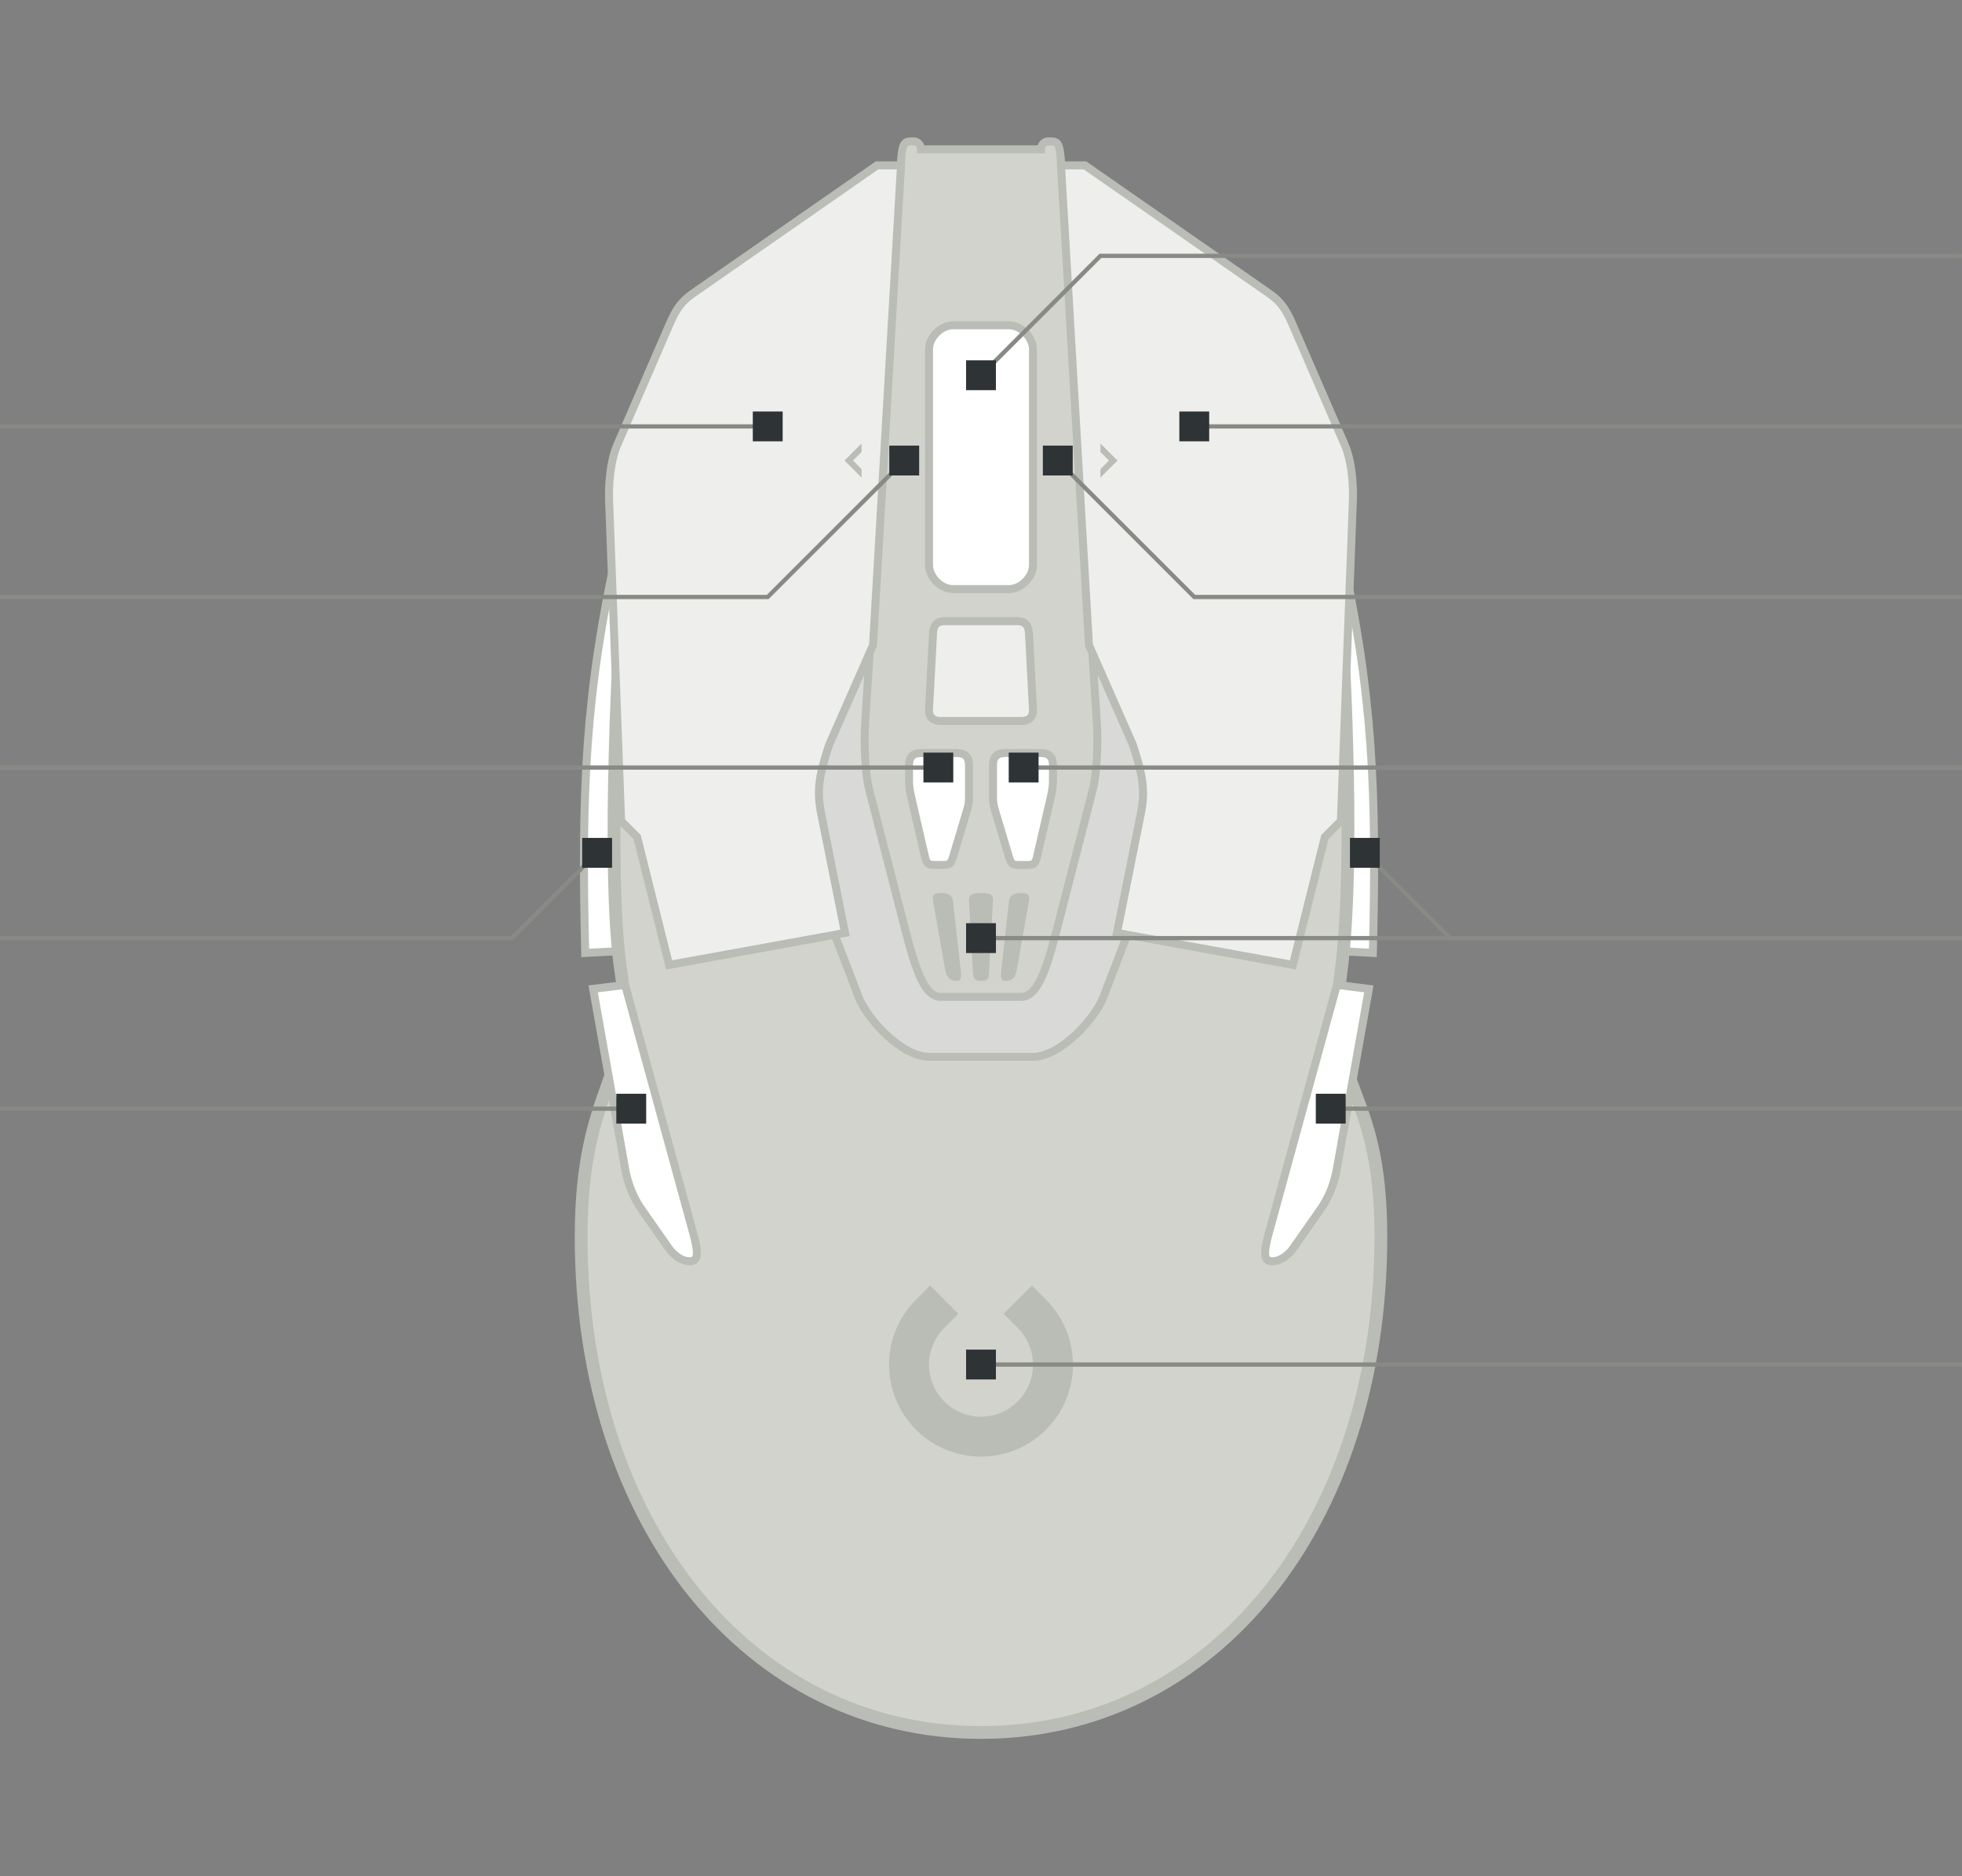 <svg xmlns="http://www.w3.org/2000/svg" xmlns:svg="http://www.w3.org/2000/svg" id="svg2" width="460" height="440" version="1.1" viewBox="0 0 460 440"><rect x="0" y="0" width="460" height="440" fill="#808080" stroke="none"/><style id="style5346"/><g id="Device" transform="translate(0,2.667)" style="display:inline"><path style="color:#000;display:inline;overflow:visible;visibility:visible;fill:#fff;fill-opacity:1;fill-rule:nonzero;stroke:#babdb6;stroke-width:1.875;stroke-linecap:butt;stroke-linejoin:miter;stroke-miterlimit:4;stroke-dasharray:none;stroke-dashoffset:0;stroke-opacity:1;marker:none;enable-background:accumulate" id="button6" d="m 321.875,220.802 -17.812,-0.938 10.312,-93.75 c 7.5,33.75 8.438,56.719 7.5,94.688 z"/><path id="button4" d="m 137.206,220.802 17.812,-0.938 -10.312,-93.75 c -7.5,33.75 -8.438,56.719 -7.5,94.688 z" style="color:#000;display:inline;overflow:visible;visibility:visible;fill:#fff;fill-opacity:1;fill-rule:nonzero;stroke:#babdb6;stroke-width:1.875;stroke-linecap:butt;stroke-linejoin:miter;stroke-miterlimit:4;stroke-dasharray:none;stroke-dashoffset:0;stroke-opacity:1;marker:none;enable-background:accumulate"/><path id="path3894" d="m 145.625,141.115 c 0,0 -3.75,60 0,84.375 3.75,24.375 -9.375,25.824 -9.375,61.875 0,67.5 39.375,116.25 93.75,116.25 54.375,0 93.75,-48.75 93.75,-116.25 0,-36.051 -13.125,-33.75 -9.375,-61.875 3.75,-28.125 0,-84.375 0,-84.375" style="display:inline;fill:#d3d3ce;fill-opacity:1;stroke:#babdb6;stroke-width:3;stroke-linecap:butt;stroke-linejoin:miter;stroke-miterlimit:4;stroke-dasharray:none;stroke-opacity:1"/><path id="path3891" d="m 254.375,134.552 22.5,49.219 -17.812,46.406 c -1.656,5.519 -10.312,15 -16.875,15 h -24.375 c -6.562,0 -15.219,-9.481 -16.875,-15 l -17.812,-46.406 22.5,-49.219" style="color:#000;display:inline;overflow:visible;visibility:visible;fill:#d9dad7;fill-opacity:1;fill-rule:nonzero;stroke:#babdb6;stroke-width:1.875;stroke-linecap:butt;stroke-linejoin:miter;stroke-miterlimit:4;stroke-dasharray:none;stroke-dashoffset:0;stroke-opacity:1;marker:none;enable-background:accumulate"/><path id="path3887" d="m 220.625,231.115 c -3.75,0 -5.821,-5.762 -8.438,-15.938 l -8.438,-32.812 c -0.964,-3.75 -1.177,-11.25 -0.938,-15 L 211.25,35.177 c 0.299,-4.678 0.938,-4.688 2.812,-4.688 1.875,0 1.875,1.875 1.875,1.875 h 28.125 c 0,0 0,-1.875 1.875,-1.875 1.875,-1e-6 2.514,0.009 2.812,4.688 l 8.438,132.187 c 0.239,3.75 0.027,11.25 -0.938,15 l -8.438,32.812 c -2.617,10.176 -4.688,15.938 -8.438,15.938 z" style="color:#000;display:inline;overflow:visible;visibility:visible;fill:#d3d3ce;fill-opacity:1;fill-rule:nonzero;stroke:#babdb6;stroke-width:1.875;stroke-linecap:butt;stroke-linejoin:miter;stroke-miterlimit:4;stroke-dasharray:none;stroke-dashoffset:0;stroke-opacity:1;marker:none;enable-background:accumulate"/><path style="color:#000;display:inline;overflow:visible;visibility:visible;fill:#eeeeec;fill-opacity:1;fill-rule:nonzero;stroke:#babdb6;stroke-width:1.875;stroke-linecap:butt;stroke-linejoin:miter;stroke-miterlimit:4;stroke-dasharray:none;stroke-dashoffset:0;stroke-opacity:1;marker:none;enable-background:accumulate" id="button1" d="m 248.75,36.115 h 5.625 l 43.125,30 c 2.812,1.957 3.991,3.729 5.625,7.5 l 12.188,28.125 c 1.625,3.75 2.016,9.375 1.875,13.125 l -2.812,75 -3.75,3.75 -7.5,30 -41.25,-7.5 5.625,-28.125 c 1.125,-5.625 0.225,-9.375 -1.875,-15.938 l -10.312,-23.438 z"/><path style="color:#000;display:inline;overflow:visible;visibility:visible;fill:#fff;fill-opacity:1;fill-rule:nonzero;stroke:#babdb6;stroke-width:1.875;stroke-linecap:butt;stroke-linejoin:miter;stroke-miterlimit:4;stroke-dasharray:none;stroke-dashoffset:0;stroke-opacity:1;marker:none;enable-background:accumulate" id="button5" d="m 320.938,229.24 -7.5,-0.938 -15.938,58.125 c -0.771,2.812 -1.532,6.125 0,6.562 2.016,0.576 4.423,-1.095 5.625,-2.812 l 6.562,-9.375 c 1.652,-2.36 3.098,-5.625 3.75,-9.375 z"/><path style="color:#000;display:inline;overflow:visible;visibility:visible;fill:#fff;fill-opacity:1;fill-rule:nonzero;stroke:#babdb6;stroke-width:1.875;stroke-linecap:butt;stroke-linejoin:miter;stroke-miterlimit:4;stroke-dasharray:none;stroke-dashoffset:0;stroke-opacity:1;marker:none;enable-background:accumulate" id="button8" d="m 232.812,176.74 v 7.5 c 0,1.875 0.362,2.769 0.938,4.688 l 2.812,9.375 c 0.562,1.875 0.928,1.875 2.812,1.875 h 0.938 c 1.875,0 2.38,0 2.812,-1.875 l 2.812,-12.188 c 0.431,-1.868 0.938,-3.75 0.938,-5.625 v -3.75 c 0,-1.875 -0.938,-2.812 -2.812,-2.812 h -8.438 c -1.875,0 -2.812,0.938 -2.812,2.812 z"/><path id="button3" d="m 139.062,229.24 7.5,-0.938 15.938,58.125 c 0.771,2.812 1.532,6.125 0,6.562 -2.016,0.576 -4.423,-1.095 -5.625,-2.812 l -6.562,-9.375 c -1.652,-2.36 -3.084,-5.627 -3.75,-9.375 z" style="color:#000;display:inline;overflow:visible;visibility:visible;fill:#fff;fill-opacity:1;fill-rule:nonzero;stroke:#babdb6;stroke-width:1.875;stroke-linecap:butt;stroke-linejoin:miter;stroke-miterlimit:4;stroke-dasharray:none;stroke-dashoffset:0;stroke-opacity:1;marker:none;enable-background:accumulate"/><path id="button0" d="m 211.25,36.115 h -5.625 L 162.5,66.115 c -2.812,1.957 -3.991,3.729 -5.625,7.5 l -12.188,28.125 c -1.625,3.75 -2.022,9.375 -1.875,13.125 l 2.812,75 3.75,3.75 7.5,30 41.25,-7.5 -5.625,-28.125 c -1.125,-5.625 -0.255,-9.385 1.875,-15.938 l 10.312,-23.437 z" style="color:#000;display:inline;overflow:visible;visibility:visible;fill:#eeeeec;fill-opacity:1;fill-rule:nonzero;stroke:#babdb6;stroke-width:1.875;stroke-linecap:butt;stroke-linejoin:miter;stroke-miterlimit:4;stroke-dasharray:none;stroke-dashoffset:0;stroke-opacity:1;marker:none;enable-background:accumulate"/><path id="led1" d="m 220.625,206.74 c 1.875,0 2.688,0.755 2.812,1.875 l 1.875,16.875 c 0.104,0.938 0,1.875 -0.938,1.875 -1.875,0 -2.482,-0.938 -2.812,-2.812 l -2.812,-15.938 c -0.196,-1.11 0,-1.875 1.875,-1.875 z m 18.75,0 c -1.875,0 -2.688,0.755 -2.812,1.875 l -1.875,16.875 c -0.104,0.938 0,1.875 0.938,1.875 1.875,0 2.482,-0.938 2.812,-2.812 l 2.812,-15.938 c 0.196,-1.11 0,-1.875 -1.875,-1.875 z m -7.5,18.75 0.938,-16.875 c 0.049,-0.883 0.06,-1.875 -2.782,-1.875 -2.843,0 -2.892,0.992 -2.843,1.875 l 0.938,16.875 c 0.049,0.883 0,1.875 1.905,1.875 1.905,0 1.796,-0.992 1.845,-1.875 z" style="color:#000;display:inline;overflow:visible;visibility:visible;fill:#babdb6;fill-opacity:1;stroke:none;stroke-width:9.375;stroke-linecap:square;stroke-linejoin:bevel;stroke-miterlimit:4;stroke-dasharray:none;stroke-dashoffset:0;stroke-opacity:1;marker:none;enable-background:accumulate"/><path id="button2" d="m 236.562,135.49 c 2.812,0 5.625,-2.812 5.625,-5.625 V 79.24 c 0,-2.812 -2.812,-5.625 -5.625,-5.625 h -13.125 c -2.812,0 -5.625,2.812 -5.625,5.625 v 50.625 c 0,2.812 2.812,5.625 5.625,5.625 z" style="color:#000;display:inline;overflow:visible;visibility:visible;fill:#fff;fill-opacity:1;fill-rule:nonzero;stroke:#babdb6;stroke-width:1.875;stroke-linecap:butt;stroke-linejoin:miter;stroke-miterlimit:4;stroke-dasharray:none;stroke-dashoffset:0;stroke-opacity:1;marker:none;enable-background:accumulate"/><path id="path3927" d="m 221.562,142.99 c -1.875,0 -2.707,0.94 -2.806,2.812 l -0.944,17.813 c -0.099,1.872 0.938,2.812 2.812,2.812 h 18.75 c 1.875,0 2.911,-0.94 2.812,-2.812 l -0.938,-17.812 c -0.099,-1.872 -0.938,-2.812 -2.812,-2.812 z" style="color:#000;display:inline;overflow:visible;visibility:visible;fill:#eeeeec;fill-opacity:1;fill-rule:nonzero;stroke:#babdb6;stroke-width:1.875;stroke-linecap:butt;stroke-linejoin:miter;stroke-miterlimit:4;stroke-dasharray:none;stroke-dashoffset:0;stroke-opacity:1;marker:none;enable-background:accumulate"/><path id="button7" d="m 227.188,176.74 v 7.5 c 0,1.875 -0.362,2.769 -0.938,4.688 l -2.812,9.375 c -0.562,1.875 -0.928,1.875 -2.812,1.875 h -0.938 c -1.875,0 -2.38,0 -2.812,-1.875 l -2.812,-12.188 c -0.431,-1.868 -0.938,-3.75 -0.938,-5.625 v -3.75 c 0,-1.875 0.938,-2.812 2.812,-2.812 h 8.438 c 1.875,0 2.812,0.938 2.812,2.812 z" style="color:#000;display:inline;overflow:visible;visibility:visible;fill:#fff;fill-opacity:1;fill-rule:nonzero;stroke:#babdb6;stroke-width:1.875;stroke-linecap:butt;stroke-linejoin:miter;stroke-miterlimit:4;stroke-dasharray:none;stroke-dashoffset:0;stroke-opacity:1;marker:none;enable-background:accumulate"/><path style="fill:none;fill-opacity:.392;stroke:#babdb6;stroke-width:9.375;stroke-linecap:square;stroke-linejoin:bevel;stroke-miterlimit:4;stroke-dasharray:none;stroke-opacity:1" id="led0" d="m 241.932,305.432 a 16.875,16.875 0 0 1 0,23.865 16.875,16.875 0 0 1 -23.865,1e-5 16.875,16.875 0 0 1 0,-23.865"/><path style="opacity:1;vector-effect:none;fill:#babdb6;fill-opacity:1;fill-rule:evenodd;stroke:none;stroke-width:9.375;stroke-linecap:square;stroke-linejoin:bevel;stroke-miterlimit:4;stroke-dasharray:none;stroke-dashoffset:0;stroke-opacity:1" id="button9" d="m 202,104 v 2 l -2,2 2,2 v 2 l -4,-4 z" transform="translate(0,-2.667)"/><path style="opacity:1;vector-effect:none;fill:#babdb6;fill-opacity:1;fill-rule:evenodd;stroke:none;stroke-width:9.375;stroke-linecap:square;stroke-linejoin:bevel;stroke-miterlimit:4;stroke-dasharray:none;stroke-dashoffset:0;stroke-opacity:1" id="button10" d="m 258,104 v 2 l 2,2 -2,2 v 2 l 4,-4 z" transform="translate(0,-2.667)"/></g><g id="Buttons" style="display:inline"><g id="button0-path"><path id="path4699" d="M 180,100 H 1" style="opacity:1;vector-effect:none;fill:none;fill-opacity:1;fill-rule:evenodd;stroke:#888a85;stroke-width:1;stroke-linecap:square;stroke-linejoin:miter;stroke-miterlimit:4;stroke-dasharray:none;stroke-dashoffset:0;stroke-opacity:1"/><rect id="rect4744-7" width="7" height="7" x="176.5" y="96.5" style="display:inline;opacity:1;vector-effect:none;fill:#2e3436;fill-opacity:1;stroke:none;stroke-width:0;stroke-linecap:butt;stroke-linejoin:miter;stroke-miterlimit:4;stroke-dasharray:none;stroke-dashoffset:0;stroke-opacity:1;marker:none"/><rect style="text-align:end;display:inline;fill:#888a85;fill-opacity:1;stroke:none;stroke-width:1" id="button0-leader" width="1" height="1" x="0" y="99.5"/></g><g id="button9-path"><path id="path4697" d="m 212,108 -32,32 H 1" style="opacity:1;vector-effect:none;fill:none;fill-opacity:1;fill-rule:evenodd;stroke:#888a85;stroke-width:1;stroke-linecap:square;stroke-linejoin:miter;stroke-miterlimit:4;stroke-dasharray:none;stroke-dashoffset:0;stroke-opacity:1"/><rect id="rect4744" width="7" height="7" x="208.5" y="104.5" style="display:inline;opacity:1;vector-effect:none;fill:#2e3436;fill-opacity:1;stroke:none;stroke-width:0;stroke-linecap:butt;stroke-linejoin:miter;stroke-miterlimit:4;stroke-dasharray:none;stroke-dashoffset:0;stroke-opacity:1;marker:none"/><rect style="text-align:end;display:inline;fill:#888a85;fill-opacity:1;stroke:none;stroke-width:1" id="button9-leader" width="1" height="1" x="0" y="139.5"/></g><g id="button7-path"><path id="path4695" d="M 221,180 H 1" style="opacity:1;vector-effect:none;fill:none;fill-opacity:1;fill-rule:evenodd;stroke:#888a85;stroke-width:1;stroke-linecap:square;stroke-linejoin:miter;stroke-miterlimit:4;stroke-dasharray:none;stroke-dashoffset:0;stroke-opacity:1"/><rect id="rect4744-0" width="7" height="7" x="216.5" y="176.5" style="display:inline;opacity:1;vector-effect:none;fill:#2e3436;fill-opacity:1;stroke:none;stroke-width:0;stroke-linecap:butt;stroke-linejoin:miter;stroke-miterlimit:4;stroke-dasharray:none;stroke-dashoffset:0;stroke-opacity:1;marker:none"/><rect style="text-align:end;display:inline;fill:#888a85;fill-opacity:1;stroke:none;stroke-width:1" id="button7-leader" width="1" height="1" x="0" y="179.5"/></g><g id="button4-path"><path id="path4693" d="m 140,200 -20,20 H 1" style="opacity:1;vector-effect:none;fill:none;fill-opacity:1;fill-rule:evenodd;stroke:#888a85;stroke-width:1;stroke-linecap:square;stroke-linejoin:miter;stroke-miterlimit:4;stroke-dasharray:none;stroke-dashoffset:0;stroke-opacity:1"/><rect id="rect4744-9" width="7" height="7" x="136.5" y="196.5" style="display:inline;opacity:1;vector-effect:none;fill:#2e3436;fill-opacity:1;stroke:none;stroke-width:0;stroke-linecap:butt;stroke-linejoin:miter;stroke-miterlimit:4;stroke-dasharray:none;stroke-dashoffset:0;stroke-opacity:1;marker:none"/><rect style="text-align:end;display:inline;fill:#888a85;fill-opacity:1;stroke:none;stroke-width:1" id="button4-leader" width="1" height="1" x="0" y="219.5"/></g><g id="button3-path"><path id="path4691" d="M 148,260 H 1" style="opacity:1;vector-effect:none;fill:none;fill-opacity:1;fill-rule:evenodd;stroke:#888a85;stroke-width:1;stroke-linecap:square;stroke-linejoin:miter;stroke-miterlimit:4;stroke-dasharray:none;stroke-dashoffset:0;stroke-opacity:1"/><rect id="rect4744-1" width="7" height="7" x="144.5" y="256.5" style="display:inline;opacity:1;vector-effect:none;fill:#2e3436;fill-opacity:1;stroke:none;stroke-width:0;stroke-linecap:butt;stroke-linejoin:miter;stroke-miterlimit:4;stroke-dasharray:none;stroke-dashoffset:0;stroke-opacity:1;marker:none"/><rect style="text-align:end;display:inline;fill:#888a85;fill-opacity:1;stroke:none;stroke-width:1" id="button3-leader" width="1" height="1" x="0" y="259.5"/></g><g id="button5-path"><path id="path4711" d="M 312,260 H 459" style="opacity:1;vector-effect:none;fill:none;fill-opacity:1;fill-rule:evenodd;stroke:#888a85;stroke-width:1;stroke-linecap:square;stroke-linejoin:miter;stroke-miterlimit:4;stroke-dasharray:none;stroke-dashoffset:0;stroke-opacity:1"/><rect id="rect4744-27" width="7" height="7" x="308.5" y="256.5" style="display:inline;opacity:1;vector-effect:none;fill:#2e3436;fill-opacity:1;stroke:none;stroke-width:0;stroke-linecap:butt;stroke-linejoin:miter;stroke-miterlimit:4;stroke-dasharray:none;stroke-dashoffset:0;stroke-opacity:1;marker:none"/><rect style="text-align:start;display:inline;fill:#888a85;fill-opacity:1;stroke:none;stroke-width:1" id="button5-leader" width="1" height="1" x="459" y="259.5"/></g><g id="button6-path"><path id="path4709" d="m 320,200 20,20 h 119" style="opacity:1;vector-effect:none;fill:none;fill-opacity:1;fill-rule:evenodd;stroke:#888a85;stroke-width:1;stroke-linecap:square;stroke-linejoin:miter;stroke-miterlimit:4;stroke-dasharray:none;stroke-dashoffset:0;stroke-opacity:1"/><rect id="rect4744-2" width="7" height="7" x="316.5" y="196.5" style="display:inline;opacity:1;vector-effect:none;fill:#2e3436;fill-opacity:1;stroke:none;stroke-width:0;stroke-linecap:butt;stroke-linejoin:miter;stroke-miterlimit:4;stroke-dasharray:none;stroke-dashoffset:0;stroke-opacity:1;marker:none"/><rect style="text-align:start;display:inline;fill:#888a85;fill-opacity:1;stroke:none;stroke-width:1" id="button6-leader" width="1" height="1" x="459" y="219.5"/></g><g id="button8-path"><path id="path4707" d="M 240,180 H 459" style="opacity:1;vector-effect:none;fill:none;fill-opacity:1;fill-rule:evenodd;stroke:#888a85;stroke-width:1;stroke-linecap:square;stroke-linejoin:miter;stroke-miterlimit:4;stroke-dasharray:none;stroke-dashoffset:0;stroke-opacity:1"/><rect id="rect4744-93" width="7" height="7" x="236.5" y="176.5" style="display:inline;opacity:1;vector-effect:none;fill:#2e3436;fill-opacity:1;stroke:none;stroke-width:0;stroke-linecap:butt;stroke-linejoin:miter;stroke-miterlimit:4;stroke-dasharray:none;stroke-dashoffset:0;stroke-opacity:1;marker:none"/><rect style="text-align:start;display:inline;fill:#888a85;fill-opacity:1;stroke:none;stroke-width:1" id="button8-leader" width="1" height="1" x="459" y="179.5"/></g><g id="button10-path"><path id="path4701" d="m 248,108 32,32 h 179" style="opacity:1;vector-effect:none;fill:none;fill-opacity:1;fill-rule:evenodd;stroke:#888a85;stroke-width:1;stroke-linecap:square;stroke-linejoin:miter;stroke-miterlimit:4;stroke-dasharray:none;stroke-dashoffset:0;stroke-opacity:1"/><rect id="rect4744-56" width="7" height="7" x="244.5" y="104.5" style="display:inline;opacity:1;vector-effect:none;fill:#2e3436;fill-opacity:1;stroke:none;stroke-width:0;stroke-linecap:butt;stroke-linejoin:miter;stroke-miterlimit:4;stroke-dasharray:none;stroke-dashoffset:0;stroke-opacity:1;marker:none"/><rect style="text-align:start;display:inline;fill:#888a85;fill-opacity:1;stroke:none;stroke-width:1" id="button10-leader" width="1" height="1" x="459" y="139.5"/></g><g id="button1-path"><path id="path4703" d="M 280,100 H 459" style="opacity:1;vector-effect:none;fill:none;fill-opacity:1;fill-rule:evenodd;stroke:#888a85;stroke-width:1;stroke-linecap:square;stroke-linejoin:miter;stroke-miterlimit:4;stroke-dasharray:none;stroke-dashoffset:0;stroke-opacity:1"/><rect id="rect4744-3" width="7" height="7" x="276.5" y="96.5" style="display:inline;opacity:1;vector-effect:none;fill:#2e3436;fill-opacity:1;stroke:none;stroke-width:0;stroke-linecap:butt;stroke-linejoin:miter;stroke-miterlimit:4;stroke-dasharray:none;stroke-dashoffset:0;stroke-opacity:1;marker:none"/><rect style="text-align:start;display:inline;fill:#888a85;fill-opacity:1;stroke:none;stroke-width:1" id="button1-leader" width="1" height="1" x="459" y="99.5"/></g><g id="button2-path"><path id="path4705" d="M 230,88 258,60 H 459" style="opacity:1;vector-effect:none;fill:none;fill-opacity:1;fill-rule:evenodd;stroke:#888a85;stroke-width:1;stroke-linecap:square;stroke-linejoin:miter;stroke-miterlimit:4;stroke-dasharray:none;stroke-dashoffset:0;stroke-opacity:1"/><rect id="rect4744-5" width="7" height="7" x="226.5" y="84.5" style="display:inline;opacity:1;vector-effect:none;fill:#2e3436;fill-opacity:1;stroke:none;stroke-width:0;stroke-linecap:butt;stroke-linejoin:miter;stroke-miterlimit:4;stroke-dasharray:none;stroke-dashoffset:0;stroke-opacity:1;marker:none"/><rect style="text-align:start;display:inline;fill:#888a85;fill-opacity:1;stroke:none;stroke-width:1" id="button2-leader" width="1" height="1" x="459" y="59.5"/></g></g><g id="LEDs"><g id="led0-path"><path id="path4705-0" d="m 230,320 229.375,0" style="opacity:1;vector-effect:none;fill:none;fill-opacity:1;fill-rule:evenodd;stroke:#888a85;stroke-width:1;stroke-linecap:square;stroke-linejoin:miter;stroke-miterlimit:4;stroke-dasharray:none;stroke-dashoffset:0;stroke-opacity:1"/><rect style="text-align:start;display:inline;fill:#888a85;fill-opacity:1;stroke:none;stroke-width:1" id="led0-leader" width="1" height="1" x="459" y="319.5"/><rect id="rect4744-5-3" width="7" height="7" x="226.5" y="316.5" style="display:inline;opacity:1;vector-effect:none;fill:#2e3436;fill-opacity:1;stroke:none;stroke-width:0;stroke-linecap:butt;stroke-linejoin:miter;stroke-miterlimit:4;stroke-dasharray:none;stroke-dashoffset:0;stroke-opacity:1;marker:none"/></g><g id="led1-path"><path id="path4705-0" d="m 230,220 229.375,0" style="opacity:1;vector-effect:none;fill:none;fill-opacity:1;fill-rule:evenodd;stroke:#888a85;stroke-width:1;stroke-linecap:square;stroke-linejoin:miter;stroke-miterlimit:4;stroke-dasharray:none;stroke-dashoffset:0;stroke-opacity:1"/><rect style="text-align:start;display:inline;fill:#888a85;fill-opacity:1;stroke:none;stroke-width:1" id="led1-leader" width="1" height="1" x="459" y="219.5"/><rect id="rect4744-5-3" width="7" height="7" x="226.5" y="216.5" style="display:inline;opacity:1;vector-effect:none;fill:#2e3436;fill-opacity:1;stroke:none;stroke-width:0;stroke-linecap:butt;stroke-linejoin:miter;stroke-miterlimit:4;stroke-dasharray:none;stroke-dashoffset:0;stroke-opacity:1;marker:none"/></g></g></svg>